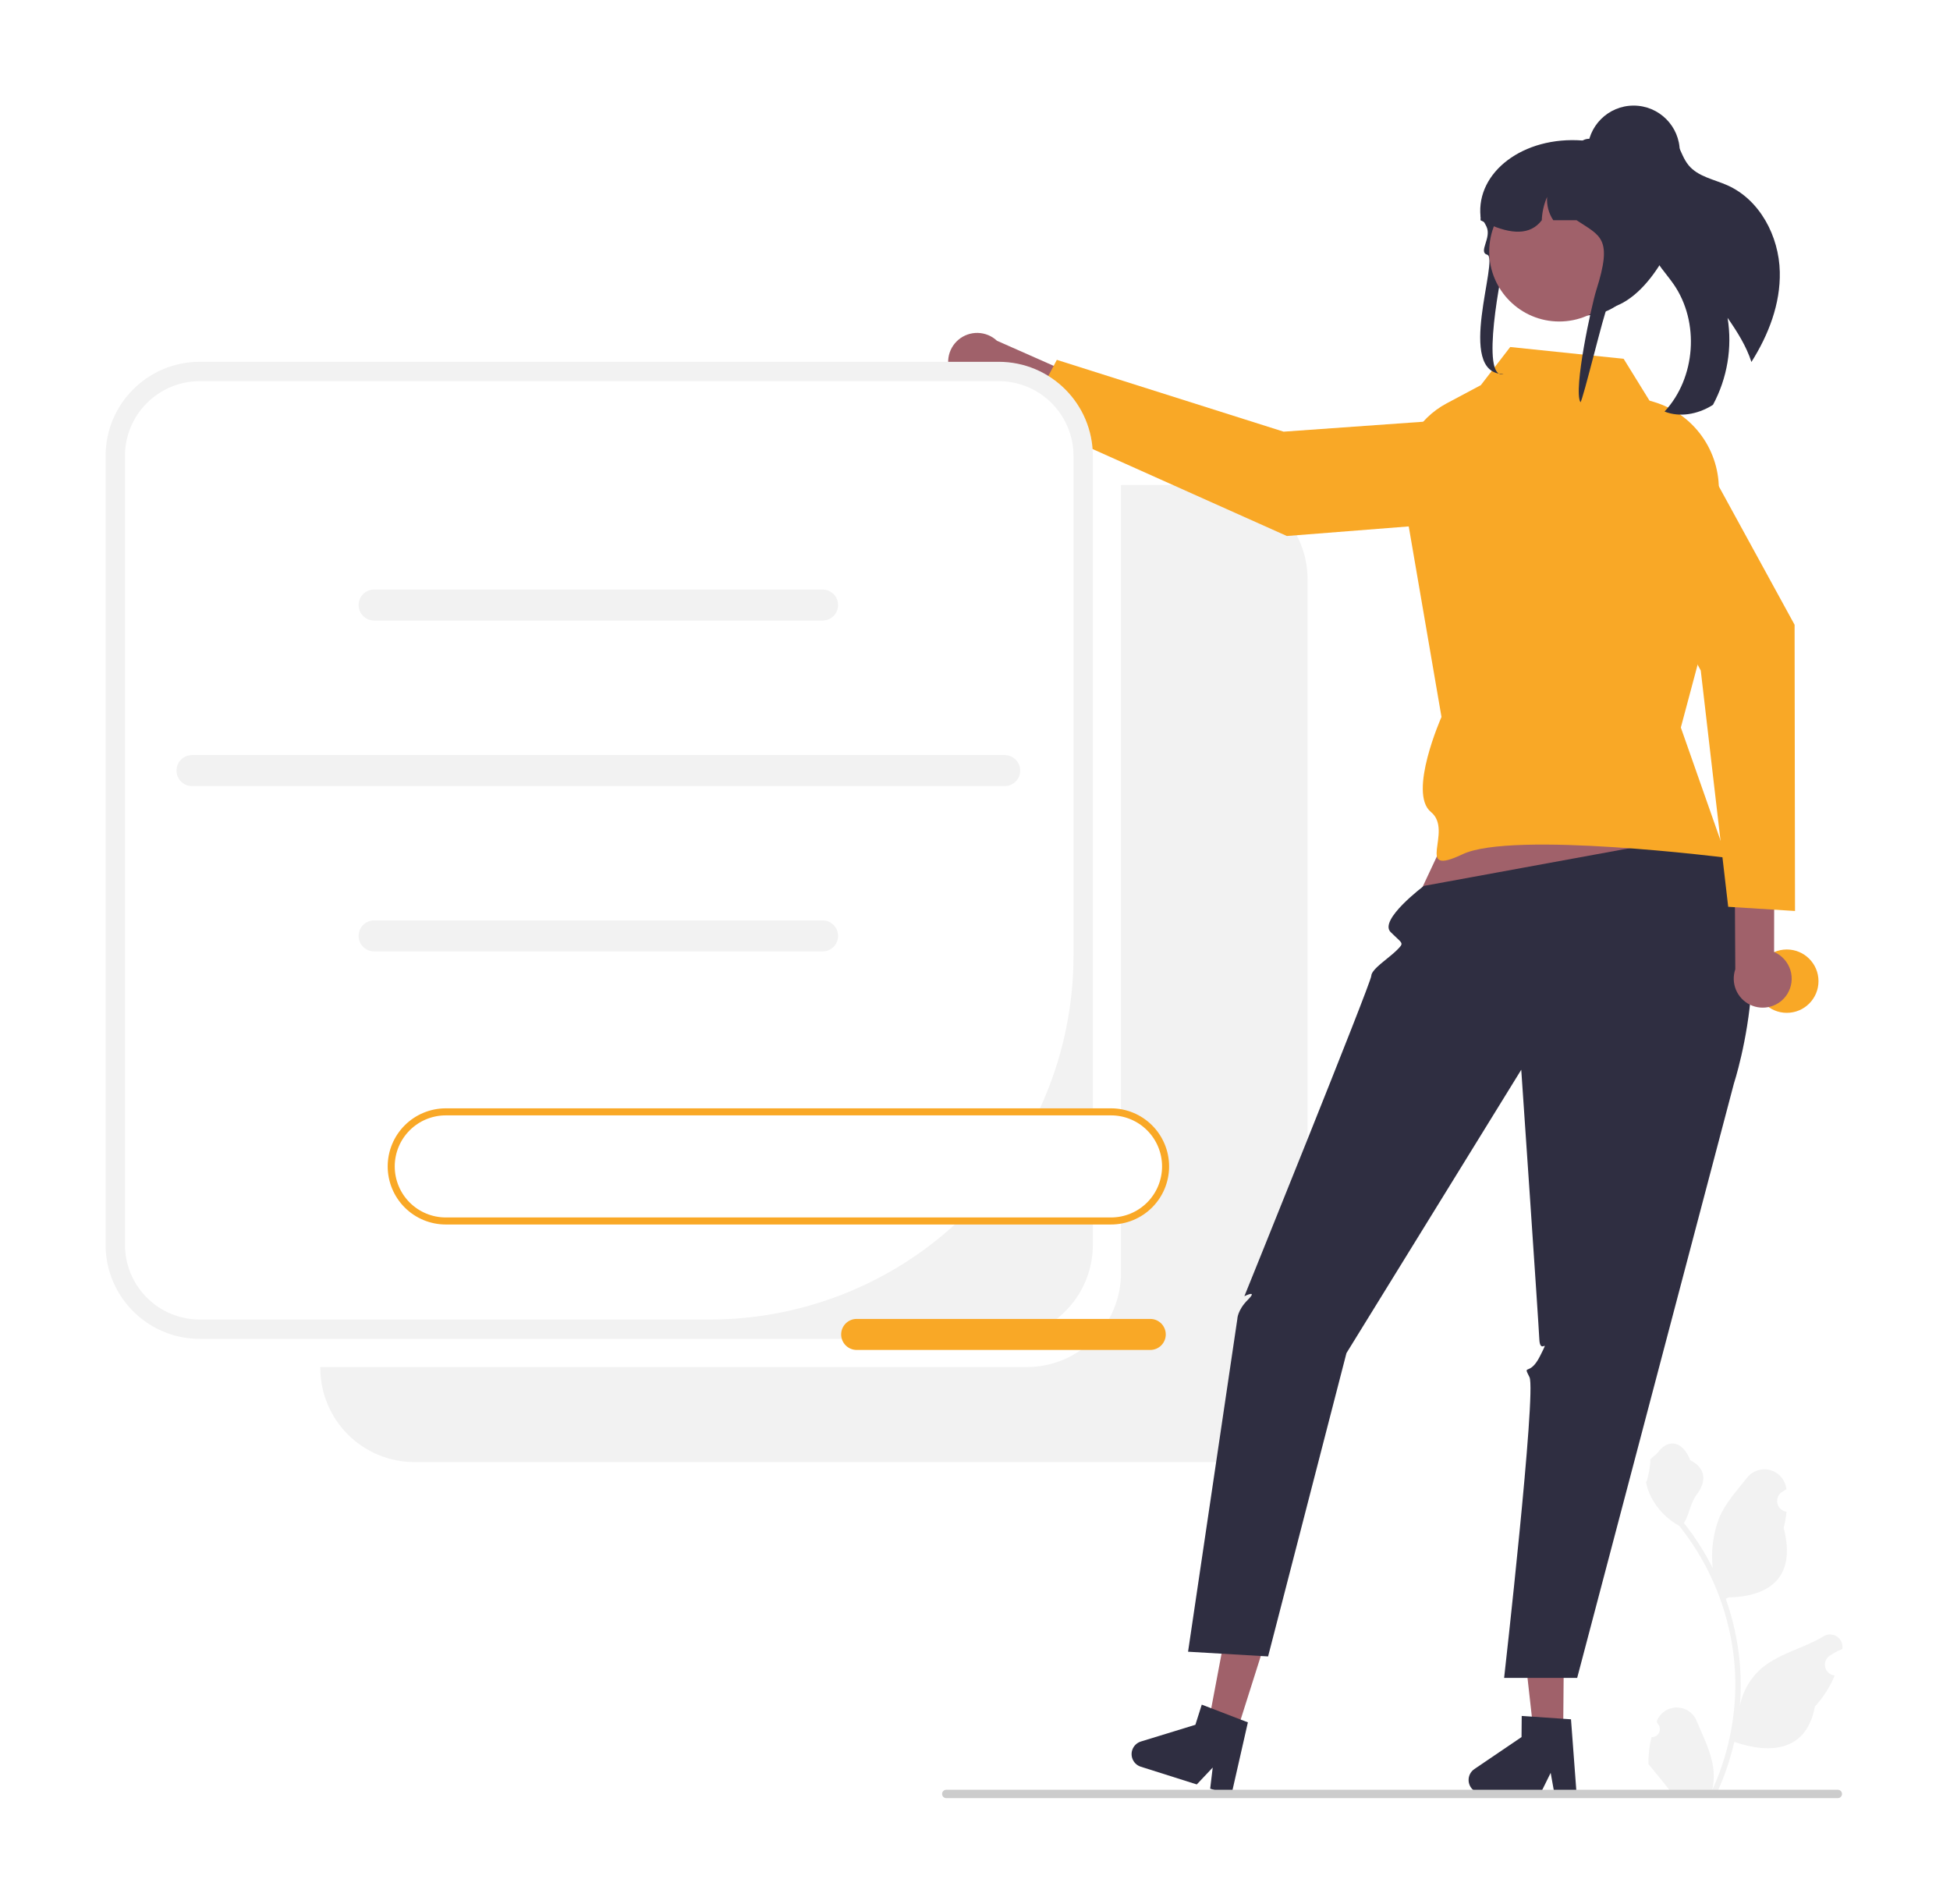 <svg width="554" height="541" viewBox="0 0 554 541" fill="none" xmlns="http://www.w3.org/2000/svg">
<g clip-path="url(#clip0_81_10)" filter="url(#filter0_d_81_10)">
<path d="M344.737 137.789H318.481V361.635C318.481 365.147 317.79 368.625 316.446 371.87C315.102 375.114 313.132 378.063 310.648 380.546C308.165 383.03 305.216 384.999 301.972 386.344C298.727 387.688 295.249 388.379 291.737 388.379H91V388.635C91 392.147 91.692 395.625 93.036 398.87C94.38 402.114 96.35 405.063 98.833 407.546C101.317 410.03 104.265 411.999 107.51 413.344C110.754 414.688 114.232 415.379 117.744 415.379H344.737C348.249 415.379 351.727 414.688 354.972 413.344C358.216 411.999 361.165 410.03 363.648 407.546C366.131 405.063 368.101 402.114 369.445 398.87C370.789 395.625 371.481 392.147 371.481 388.635V164.533C371.481 157.44 368.664 150.637 363.648 145.622C358.633 140.606 351.83 137.789 344.737 137.789Z" fill="#F2F2F2"/>
<path d="M469.202 493.515C469.667 493.537 470.127 493.415 470.52 493.166C470.913 492.917 471.221 492.553 471.4 492.124C471.58 491.694 471.623 491.22 471.524 490.766C471.425 490.311 471.189 489.898 470.847 489.582L470.691 488.964C470.712 488.914 470.732 488.865 470.753 488.815C471.221 487.709 472.006 486.766 473.009 486.105C474.011 485.443 475.187 485.093 476.388 485.097C477.589 485.102 478.762 485.461 479.759 486.13C480.757 486.799 481.535 487.748 481.995 488.857C483.833 493.285 486.174 497.721 486.75 502.403C487.004 504.473 486.897 506.571 486.434 508.604C490.752 499.184 492.995 488.945 493.009 478.583C493.01 475.982 492.866 473.384 492.576 470.8C492.337 468.681 492.006 466.578 491.582 464.49C489.267 453.158 484.298 442.538 477.082 433.5C473.589 431.594 470.764 428.664 468.989 425.103C468.345 423.824 467.891 422.457 467.639 421.047C468.033 421.099 469.124 415.099 468.827 414.73C469.376 413.897 470.359 413.483 470.958 412.67C473.941 408.627 478.05 409.333 480.195 414.827C484.777 417.14 484.821 420.975 482.01 424.664C480.221 427.011 479.975 430.186 478.406 432.699C478.567 432.906 478.735 433.106 478.896 433.313C481.848 437.108 484.421 441.184 486.577 445.481C486.053 440.667 486.679 435.797 488.404 431.272C490.152 427.054 493.429 423.502 496.314 419.857C497.077 418.877 498.114 418.146 499.293 417.756C500.471 417.365 501.739 417.333 502.936 417.663C504.133 417.993 505.205 418.67 506.017 419.61C506.829 420.549 507.345 421.708 507.498 422.94C507.504 422.994 507.51 423.047 507.516 423.101C507.087 423.343 506.667 423.6 506.257 423.871C505.741 424.216 505.342 424.708 505.111 425.283C504.879 425.859 504.828 426.491 504.962 427.096C505.096 427.702 505.41 428.253 505.862 428.677C506.315 429.101 506.885 429.378 507.498 429.473L507.561 429.482C507.408 431.027 507.138 432.558 506.753 434.062C510.455 448.378 502.463 453.592 491.052 453.826C490.8 453.955 490.555 454.084 490.303 454.207C492.47 460.348 493.829 466.744 494.346 473.235C494.639 477.064 494.622 480.911 494.294 484.738L494.314 484.602C495.14 480.347 497.41 476.508 500.74 473.732C505.686 469.67 512.673 468.173 518.009 464.908C518.576 464.544 519.235 464.349 519.909 464.348C520.583 464.346 521.243 464.537 521.812 464.899C522.38 465.26 522.834 465.776 523.119 466.387C523.404 466.998 523.508 467.677 523.42 468.345L523.398 468.488C522.603 468.812 521.828 469.185 521.079 469.605C520.651 469.847 520.231 470.103 519.821 470.375C519.305 470.719 518.905 471.212 518.674 471.787C518.443 472.363 518.391 472.995 518.525 473.6C518.659 474.206 518.973 474.757 519.426 475.181C519.879 475.605 520.449 475.882 521.062 475.977L521.124 475.986C521.17 475.993 521.208 475.999 521.254 476.006C519.895 479.251 517.987 482.237 515.615 484.835C513.3 497.332 503.359 498.518 492.725 494.878H492.718C491.552 499.949 489.861 504.884 487.674 509.605H469.654C469.589 509.404 469.531 509.198 469.473 508.997C471.141 509.102 472.815 509.003 474.459 508.701C473.122 507.06 471.785 505.406 470.448 503.766C470.418 503.735 470.39 503.703 470.364 503.669C469.686 502.829 469.001 501.996 468.323 501.157L468.323 501.156C468.287 498.582 468.583 496.014 469.202 493.515Z" fill="#F2F2F2"/>
<path d="M270.724 107.339C271.382 108.336 272.249 109.178 273.264 109.807C274.28 110.436 275.419 110.837 276.605 110.982C277.79 111.127 278.993 111.013 280.13 110.648C281.267 110.282 282.311 109.674 283.19 108.865L320.655 125.768L327.878 116.555L283.234 96.804C281.763 95.426 279.837 94.636 277.822 94.582C275.806 94.529 273.842 95.217 272.3 96.516C270.758 97.814 269.746 99.633 269.456 101.628C269.165 103.623 269.617 105.655 270.724 107.339Z" fill="#A0616A"/>
<path d="M431.508 117.879L435.224 138.936C435.397 139.918 435.363 140.926 435.124 141.894C434.885 142.862 434.446 143.77 433.835 144.559C433.225 145.348 432.456 146 431.578 146.474C430.7 146.948 429.733 147.233 428.739 147.312L365.6 152.277L291.383 119.061L300.248 102.234L364.675 122.636L431.508 117.879Z" fill="#F9A826"/>
<path d="M283.737 102.789H56.744C41.974 102.789 30 114.763 30 129.533V353.635C30 368.406 41.974 380.379 56.744 380.379H283.737C298.508 380.379 310.481 368.406 310.481 353.635V129.533C310.481 114.763 298.508 102.789 283.737 102.789Z" fill="#F2F2F2"/>
<path d="M56.744 108.289C53.954 108.289 51.192 108.838 48.614 109.906C46.037 110.973 43.695 112.538 41.722 114.511C39.75 116.484 38.185 118.826 37.117 121.403C36.05 123.98 35.5 126.743 35.5 129.533V353.635C35.5 359.27 37.738 364.673 41.722 368.657C45.706 372.641 51.11 374.879 56.744 374.879H201.617C215.191 374.879 228.632 372.206 241.173 367.011C253.713 361.817 265.108 354.203 274.706 344.605C284.305 335.006 291.918 323.612 297.113 311.071C302.307 298.53 304.981 285.089 304.981 271.515V129.533C304.981 126.743 304.432 123.98 303.364 121.403C302.296 118.826 300.732 116.484 298.759 114.511C296.786 112.538 294.444 110.973 291.867 109.906C289.289 108.838 286.527 108.289 283.737 108.289H56.744Z" fill="white"/>
<path d="M233.696 176.3H106.289C105.12 176.3 103.999 175.836 103.172 175.009C102.346 174.182 101.881 173.061 101.881 171.892C101.881 170.723 102.346 169.602 103.172 168.775C103.999 167.948 105.12 167.484 106.289 167.484H233.696C234.865 167.484 235.986 167.948 236.813 168.775C237.639 169.602 238.104 170.723 238.104 171.892C238.104 173.061 237.639 174.182 236.813 175.009C235.986 175.836 234.865 176.3 233.696 176.3Z" fill="#F2F2F2"/>
<path d="M233.696 270.3H106.289C105.12 270.3 103.999 269.836 103.172 269.009C102.346 268.182 101.881 267.061 101.881 265.892C101.881 264.723 102.346 263.602 103.172 262.775C103.999 261.948 105.12 261.484 106.289 261.484H233.696C234.865 261.484 235.986 261.948 236.813 262.775C237.639 263.602 238.104 264.723 238.104 265.892C238.104 267.061 237.639 268.182 236.813 269.009C235.986 269.836 234.865 270.3 233.696 270.3Z" fill="#F2F2F2"/>
<path d="M285.433 223.331H54.552C53.383 223.331 52.262 222.866 51.435 222.04C50.609 221.213 50.144 220.092 50.144 218.923C50.144 217.754 50.609 216.633 51.435 215.806C52.262 214.979 53.383 214.515 54.552 214.515H285.433C286.602 214.515 287.723 214.979 288.55 215.806C289.376 216.633 289.841 217.754 289.841 218.923C289.841 220.092 289.376 221.213 288.55 222.04C287.723 222.866 286.602 223.331 285.433 223.331Z" fill="#F2F2F2"/>
<path d="M423.531 210.687L400.531 259.687L489.008 250.726L470.539 203.687L423.531 210.687Z" fill="#A0616A"/>
<path d="M444.101 492.32L435.712 492.249L431.999 459.138L444.379 459.243L444.101 492.32Z" fill="#A0616A"/>
<path d="M417.231 505.659C417.223 506.654 417.611 507.61 418.308 508.32C419.005 509.029 419.955 509.433 420.949 509.442L437.628 509.582L440.548 503.663L441.62 509.612L447.913 509.669L446.324 488.452L444.135 488.307L435.204 487.691L432.323 487.498L432.272 493.501L418.874 502.588C418.372 502.929 417.96 503.386 417.674 503.921C417.388 504.456 417.236 505.053 417.231 505.659Z" fill="#2F2E41"/>
<path d="M351.266 492.358L343.268 489.825L349.447 457.085L361.251 460.822L351.266 492.358Z" fill="#A0616A"/>
<path d="M321.663 497.214C321.363 498.162 321.452 499.19 321.91 500.073C322.368 500.956 323.158 501.621 324.105 501.922L340.007 506.956L344.537 502.156L343.814 508.158L349.813 510.061L354.528 489.314L352.477 488.532L344.122 485.319L341.425 484.288L339.612 490.011L324.136 494.761C323.556 494.939 323.028 495.256 322.597 495.683C322.166 496.11 321.846 496.635 321.663 497.214Z" fill="#2F2E41"/>
<path d="M484.978 236.946L404.531 251.687C404.531 251.687 391.628 261.339 395.08 264.796C398.531 268.252 399.067 267.717 396.799 269.985C394.531 272.253 389.628 275.284 389.58 277.268C389.531 279.252 353.531 368.252 353.531 368.252C353.531 368.252 357.531 366.252 354.531 369.252C351.531 372.252 351.531 374.731 351.531 374.731L337.531 469.252L360.268 470.591L382.531 384.418L432.191 303.914C432.191 303.914 437.118 375.703 437.325 380.478C437.531 385.252 440.531 379.252 437.531 385.252C434.531 391.252 432.531 387.252 434.531 391.252C436.531 395.252 427.327 476.687 427.327 476.687H448.08L492.59 307.896C492.59 307.896 508.426 259.64 484.978 236.946Z" fill="#2F2E41"/>
<path d="M461.28 101.935L429.055 98.586L420.706 109.425L410.98 114.606C406.864 116.798 403.466 120.129 401.194 124.201C398.921 128.274 397.87 132.914 398.165 137.568L409.531 203.687C409.531 203.687 399.93 225.306 406.531 230.687C413.132 236.068 401.428 249.394 415.531 242.687C429.635 235.98 490.531 243.687 490.531 243.687L477.531 206.687L487.243 170.33L488.312 139.844C488.511 134.148 486.821 128.545 483.504 123.909C480.186 119.274 475.429 115.866 469.972 114.217L468.614 113.807L461.28 101.935Z" fill="#F9A826"/>
<path d="M505.644 77.23C505.855 86.313 502.461 95.108 497.584 102.833C496.135 98.323 493.531 94.219 490.814 90.306C492.183 98.77 490.725 107.45 486.664 115.002C486.521 115.104 486.373 115.199 486.22 115.287C482.245 117.678 477.206 118.646 472.906 116.919C481.79 107.343 482.921 91.475 475.472 80.734C473.363 77.686 470.636 74.99 469.33 71.521C467.268 65.987 469.25 59.893 470.501 54.123C471.67 48.752 471.875 42.361 468.272 38.426C468.657 37.876 469.181 37.438 469.79 37.157C470.4 36.876 471.074 36.763 471.742 36.828C473.963 37.142 475.58 39.072 476.61 41.061C477.64 43.05 478.319 45.254 479.754 46.971C482.412 50.187 486.938 50.947 490.753 52.641C499.991 56.756 505.423 67.123 505.644 77.23Z" fill="#2F2E41"/>
<path d="M267.651 509.658C267.65 509.815 267.681 509.97 267.741 510.114C267.8 510.259 267.888 510.39 267.998 510.501C268.109 510.611 268.24 510.699 268.385 510.759C268.53 510.818 268.685 510.849 268.841 510.848H522.131C522.447 510.848 522.749 510.723 522.972 510.5C523.196 510.277 523.321 509.974 523.321 509.658C523.321 509.343 523.196 509.04 522.972 508.817C522.749 508.594 522.447 508.468 522.131 508.468H268.841C268.685 508.468 268.53 508.498 268.385 508.558C268.24 508.618 268.109 508.705 267.998 508.816C267.888 508.926 267.8 509.058 267.741 509.202C267.681 509.347 267.65 509.502 267.651 509.658Z" fill="#CCCCCC"/>
<path d="M507.638 287.748C512.609 287.748 516.638 283.718 516.638 278.748C516.638 273.777 512.609 269.748 507.638 269.748C502.668 269.748 498.638 273.777 498.638 278.748C498.638 283.718 502.668 287.748 507.638 287.748Z" fill="#F9A826"/>
<path d="M427.886 72.037C428.414 70.189 424.776 81.483 426.531 81.687C434.528 82.605 445.505 87.38 451.075 89.608C451.326 89.579 451.577 89.55 451.82 89.514C452.417 89.448 453 89.353 453.576 89.244C466.544 86.79 471.531 66.869 471.531 66.687C471.531 65.791 469.382 41.194 465.996 40.83C465.107 40.734 464.213 40.685 463.318 40.684H454.916C453.177 40.31 451.415 40.054 449.641 39.92H449.627C432.711 38.631 419.374 48.941 420.62 61.487C420.628 61.501 420.643 61.516 420.65 61.53C421.011 62.069 421.329 62.579 421.609 63.067C421.882 63.525 422.111 63.962 422.31 64.377C423.852 67.581 419.888 71.612 422.516 72.365C426.011 73.365 413.324 106.258 427.158 106.258C420.429 108.171 426.43 77.134 427.886 72.037Z" fill="#2F2E41"/>
<path d="M442.986 91.337C453.973 91.337 462.88 82.43 462.88 71.443C462.88 60.456 453.973 51.55 442.986 51.55C431.999 51.55 423.093 60.456 423.093 71.443C423.093 82.43 431.999 91.337 442.986 91.337Z" fill="#A0616A"/>
<path d="M420.62 62.571C420.952 62.746 421.277 62.906 421.609 63.066C421.956 63.234 422.302 63.401 422.649 63.554C429.311 66.576 434.733 66.911 438.023 62.571C438.111 60.288 438.624 58.041 439.535 55.946C439.374 58.287 439.991 60.617 441.291 62.571H447.915C454.739 67.1 458.243 67.573 453.507 82.442C452.186 86.585 446.936 110.692 449.001 114.267C449.599 114.202 455.956 87.796 456.531 87.687C469.5 85.233 477.74 63.867 476.685 62.659C476.69 59.222 475.9 55.83 474.376 52.749C472.448 48.846 469.443 45.577 465.716 43.328C463.494 42.25 461.178 41.38 458.796 40.728C458.737 40.714 458.685 40.699 458.626 40.684C457.896 40.488 457.151 40.306 456.406 40.153C454.867 39.828 453.31 39.592 451.744 39.447C451.633 39.439 451.522 39.432 451.419 39.432C450.794 39.434 450.18 39.602 449.641 39.92C449.634 39.92 449.634 39.927 449.627 39.927C449.242 40.152 448.906 40.452 448.638 40.808C448.167 41.408 447.912 42.15 447.915 42.912H440.538C440.265 42.912 439.992 42.92 439.719 42.934C434.796 43.102 430.112 45.102 426.585 48.541C423.058 51.981 420.942 56.612 420.65 61.53C420.628 61.88 420.62 62.222 420.62 62.571Z" fill="#2F2E41"/>
<path d="M464.117 56.212C471.355 56.212 477.223 50.344 477.223 43.106C477.223 35.868 471.355 30 464.117 30C456.878 30 451.011 35.868 451.011 43.106C451.011 50.344 456.878 56.212 464.117 56.212Z" fill="#2F2E41"/>
<path d="M507.739 282.459C508.379 281.45 508.792 280.315 508.95 279.131C509.107 277.947 509.006 276.743 508.652 275.602C508.299 274.461 507.702 273.411 506.902 272.524C506.103 271.636 505.121 270.933 504.023 270.463L504.088 229.361L492.723 226.548L493.003 275.366C492.349 277.272 492.417 279.353 493.194 281.213C493.972 283.073 495.404 284.583 497.221 285.458C499.037 286.332 501.111 286.51 503.05 285.957C504.989 285.404 506.657 284.16 507.739 282.459Z" fill="#A0616A"/>
<path d="M451.463 131.477L469.148 119.459C469.973 118.898 470.906 118.516 471.887 118.337C472.869 118.159 473.877 118.187 474.846 118.421C475.816 118.655 476.726 119.089 477.518 119.695C478.31 120.301 478.967 121.067 479.446 121.942L509.849 177.5L509.966 258.811L490.984 257.621L483.191 190.491L451.463 131.477Z" fill="#F9A826"/>
<path d="M315.646 315.878H126.646C122.535 315.878 118.592 317.511 115.685 320.417C112.779 323.324 111.146 327.267 111.146 331.378C111.146 335.488 112.779 339.431 115.685 342.338C118.592 345.245 122.535 346.878 126.646 346.878H315.646C319.756 346.878 323.699 345.245 326.606 342.338C329.513 339.431 331.146 335.488 331.146 331.378C331.146 327.267 329.513 323.324 326.606 320.417C323.699 317.511 319.756 315.878 315.646 315.878Z" fill="white"/>
<path d="M315.646 347.878H126.646C122.269 347.878 118.073 346.139 114.978 343.045C111.884 339.95 110.146 335.754 110.146 331.378C110.146 327.001 111.884 322.805 114.978 319.71C118.073 316.616 122.269 314.878 126.646 314.878H315.646C320.022 314.878 324.218 316.616 327.313 319.71C330.407 322.805 332.146 327.001 332.146 331.378C332.146 335.754 330.407 339.95 327.313 343.045C324.218 346.139 320.022 347.878 315.646 347.878ZM126.646 316.878C122.8 316.878 119.112 318.405 116.393 321.125C113.673 323.844 112.146 327.532 112.146 331.378C112.146 335.223 113.673 338.911 116.393 341.631C119.112 344.35 122.8 345.878 126.646 345.878H315.646C319.491 345.878 323.179 344.35 325.899 341.631C328.618 338.911 330.146 335.223 330.146 331.378C330.146 327.532 328.618 323.844 325.899 321.125C323.179 318.405 319.491 316.878 315.646 316.878H126.646Z" fill="#F9A826"/>
<path d="M326.79 383.52H243.384C242.215 383.52 241.093 383.056 240.267 382.229C239.44 381.403 238.976 380.281 238.976 379.112C238.976 377.943 239.44 376.822 240.267 375.995C241.093 375.169 242.215 374.704 243.384 374.704H326.79C327.959 374.704 329.08 375.169 329.907 375.995C330.734 376.822 331.198 377.943 331.198 379.112C331.198 380.281 330.734 381.403 329.907 382.229C329.08 383.056 327.959 383.52 326.79 383.52Z" fill="#F9A826"/>
</g>
<defs>
<filter id="filter0_d_81_10" x="0" y="0" width="553.461" height="540.848" filterUnits="userSpaceOnUse" color-interpolation-filters="sRGB">
<feFlood flood-opacity="0" result="BackgroundImageFix"/>
<feColorMatrix in="SourceAlpha" type="matrix" values="0 0 0 0 0 0 0 0 0 0 0 0 0 0 0 0 0 0 127 0" result="hardAlpha"/>
<feOffset/>
<feGaussianBlur stdDeviation="15"/>
<feComposite in2="hardAlpha" operator="out"/>
<feColorMatrix type="matrix" values="0 0 0 0 0 0 0 0 0 0 0 0 0 0 0 0 0 0 0.25 0"/>
<feBlend mode="normal" in2="BackgroundImageFix" result="effect1_dropShadow_81_10"/>
<feBlend mode="normal" in="SourceGraphic" in2="effect1_dropShadow_81_10" result="shape"/>
</filter>
<clipPath id="clip0_81_10">
<rect width="493.461" height="480.848" fill="white" transform="translate(30 30)"/>
</clipPath>
</defs>
</svg>

